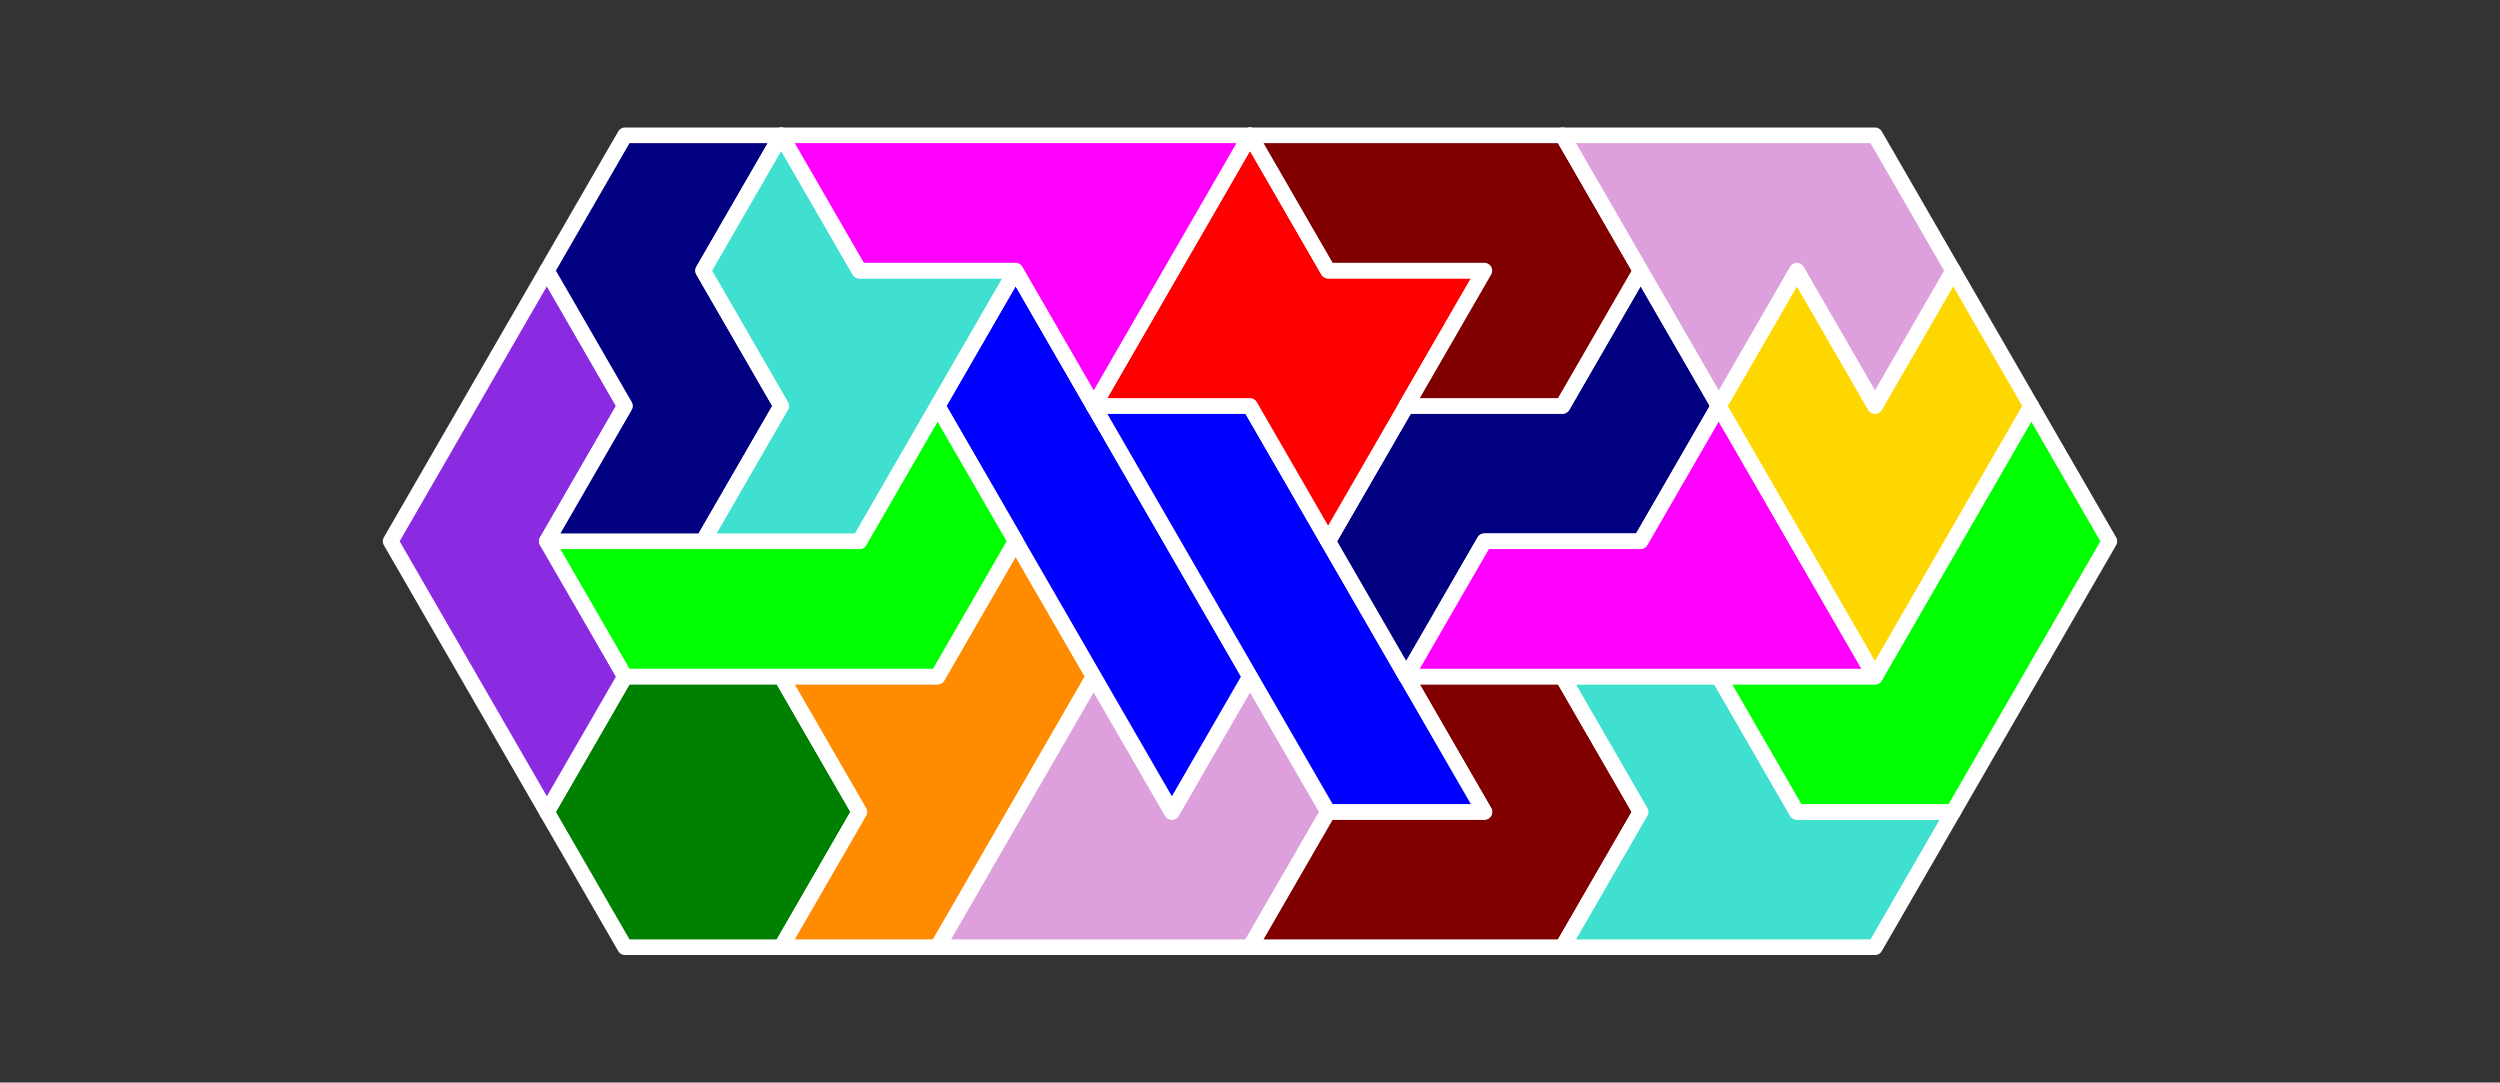 <?xml version="1.0" standalone="no"?>
<!-- Created by Polyform Puzzler (http://puzzler.sourceforge.net/) -->
<svg width="160.0" height="69.282" viewBox="0 0 160.0 69.282"
     xmlns="http://www.w3.org/2000/svg"
     xmlns:xlink="http://www.w3.org/1999/xlink">
<rect x="0" y="0" width="160.0" height="69.282" fill="#333333" stroke="none"/>
<g>
<polygon fill="green" stroke="white"
         stroke-width="1" stroke-linejoin="round"
         points="35.000,51.962 40.000,60.622 50.000,60.622 55.000,51.962 50.000,43.301 40.000,43.301">
<desc>O6</desc>
</polygon>
<polygon fill="darkorange" stroke="white"
         stroke-width="1" stroke-linejoin="round"
         points="50.000,60.622 60.000,60.622 70.000,43.301 65.000,34.641 60.000,43.301 50.000,43.301 55.000,51.962">
<desc>E6</desc>
</polygon>
<polygon fill="plum" stroke="white"
         stroke-width="1" stroke-linejoin="round"
         points="60.000,60.622 80.000,60.622 85.000,51.962 80.000,43.301 75.000,51.962 70.000,43.301">
<desc>F6</desc>
</polygon>
<polygon fill="maroon" stroke="white"
         stroke-width="1" stroke-linejoin="round"
         points="80.000,60.622 100.000,60.622 105.000,51.962 100.000,43.301 90.000,43.301 95.000,51.962 85.000,51.962">
<desc>G6</desc>
</polygon>
<polygon fill="turquoise" stroke="white"
         stroke-width="1" stroke-linejoin="round"
         points="100.000,60.622 120.000,60.622 125.000,51.962 115.000,51.962 110.000,43.301 100.000,43.301 105.000,51.962">
<desc>H6</desc>
</polygon>
<polygon fill="blueviolet" stroke="white"
         stroke-width="1" stroke-linejoin="round"
         points="30.000,43.301 35.000,51.962 40.000,43.301 35.000,34.641 40.000,25.981 35.000,17.321 25.000,34.641">
<desc>C6</desc>
</polygon>
<polygon fill="blue" stroke="white"
         stroke-width="1" stroke-linejoin="round"
         points="70.000,43.301 75.000,51.962 80.000,43.301 65.000,17.321 60.000,25.981">
<desc>i6</desc>
</polygon>
<polygon fill="blue" stroke="white"
         stroke-width="1" stroke-linejoin="round"
         points="80.000,43.301 85.000,51.962 95.000,51.962 80.000,25.981 70.000,25.981">
<desc>I6</desc>
</polygon>
<polygon fill="lime" stroke="white"
         stroke-width="1" stroke-linejoin="round"
         points="110.000,43.301 115.000,51.962 125.000,51.962 135.000,34.641 130.000,25.981 120.000,43.301">
<desc>j6</desc>
</polygon>
<polygon fill="lime" stroke="white"
         stroke-width="1" stroke-linejoin="round"
         points="35.000,34.641 40.000,43.301 60.000,43.301 65.000,34.641 60.000,25.981 55.000,34.641">
<desc>J6</desc>
</polygon>
<polygon fill="navy" stroke="white"
         stroke-width="1" stroke-linejoin="round"
         points="85.000,34.641 90.000,43.301 95.000,34.641 105.000,34.641 110.000,25.981 105.000,17.321 100.000,25.981 90.000,25.981">
<desc>S6</desc>
</polygon>
<polygon fill="magenta" stroke="white"
         stroke-width="1" stroke-linejoin="round"
         points="90.000,43.301 120.000,43.301 110.000,25.981 105.000,34.641 95.000,34.641">
<desc>P6</desc>
</polygon>
<polygon fill="gold" stroke="white"
         stroke-width="1" stroke-linejoin="round"
         points="115.000,34.641 120.000,43.301 130.000,25.981 125.000,17.321 120.000,25.981 115.000,17.321 110.000,25.981">
<desc>V6</desc>
</polygon>
<polygon fill="navy" stroke="white"
         stroke-width="1" stroke-linejoin="round"
         points="35.000,34.641 45.000,34.641 50.000,25.981 45.000,17.321 50.000,8.660 40.000,8.660 35.000,17.321 40.000,25.981">
<desc>s6</desc>
</polygon>
<polygon fill="turquoise" stroke="white"
         stroke-width="1" stroke-linejoin="round"
         points="45.000,34.641 55.000,34.641 65.000,17.321 55.000,17.321 50.000,8.660 45.000,17.321 50.000,25.981">
<desc>h6</desc>
</polygon>
<polygon fill="red" stroke="white"
         stroke-width="1" stroke-linejoin="round"
         points="80.000,25.981 85.000,34.641 95.000,17.321 85.000,17.321 80.000,8.660 70.000,25.981">
<desc>X6</desc>
</polygon>
<polygon fill="magenta" stroke="white"
         stroke-width="1" stroke-linejoin="round"
         points="65.000,17.321 70.000,25.981 80.000,8.660 50.000,8.660 55.000,17.321">
<desc>p6</desc>
</polygon>
<polygon fill="maroon" stroke="white"
         stroke-width="1" stroke-linejoin="round"
         points="90.000,25.981 100.000,25.981 105.000,17.321 100.000,8.660 80.000,8.660 85.000,17.321 95.000,17.321">
<desc>g6</desc>
</polygon>
<polygon fill="plum" stroke="white"
         stroke-width="1" stroke-linejoin="round"
         points="105.000,17.321 110.000,25.981 115.000,17.321 120.000,25.981 125.000,17.321 120.000,8.660 100.000,8.660">
<desc>f6</desc>
</polygon>
</g>
</svg>
